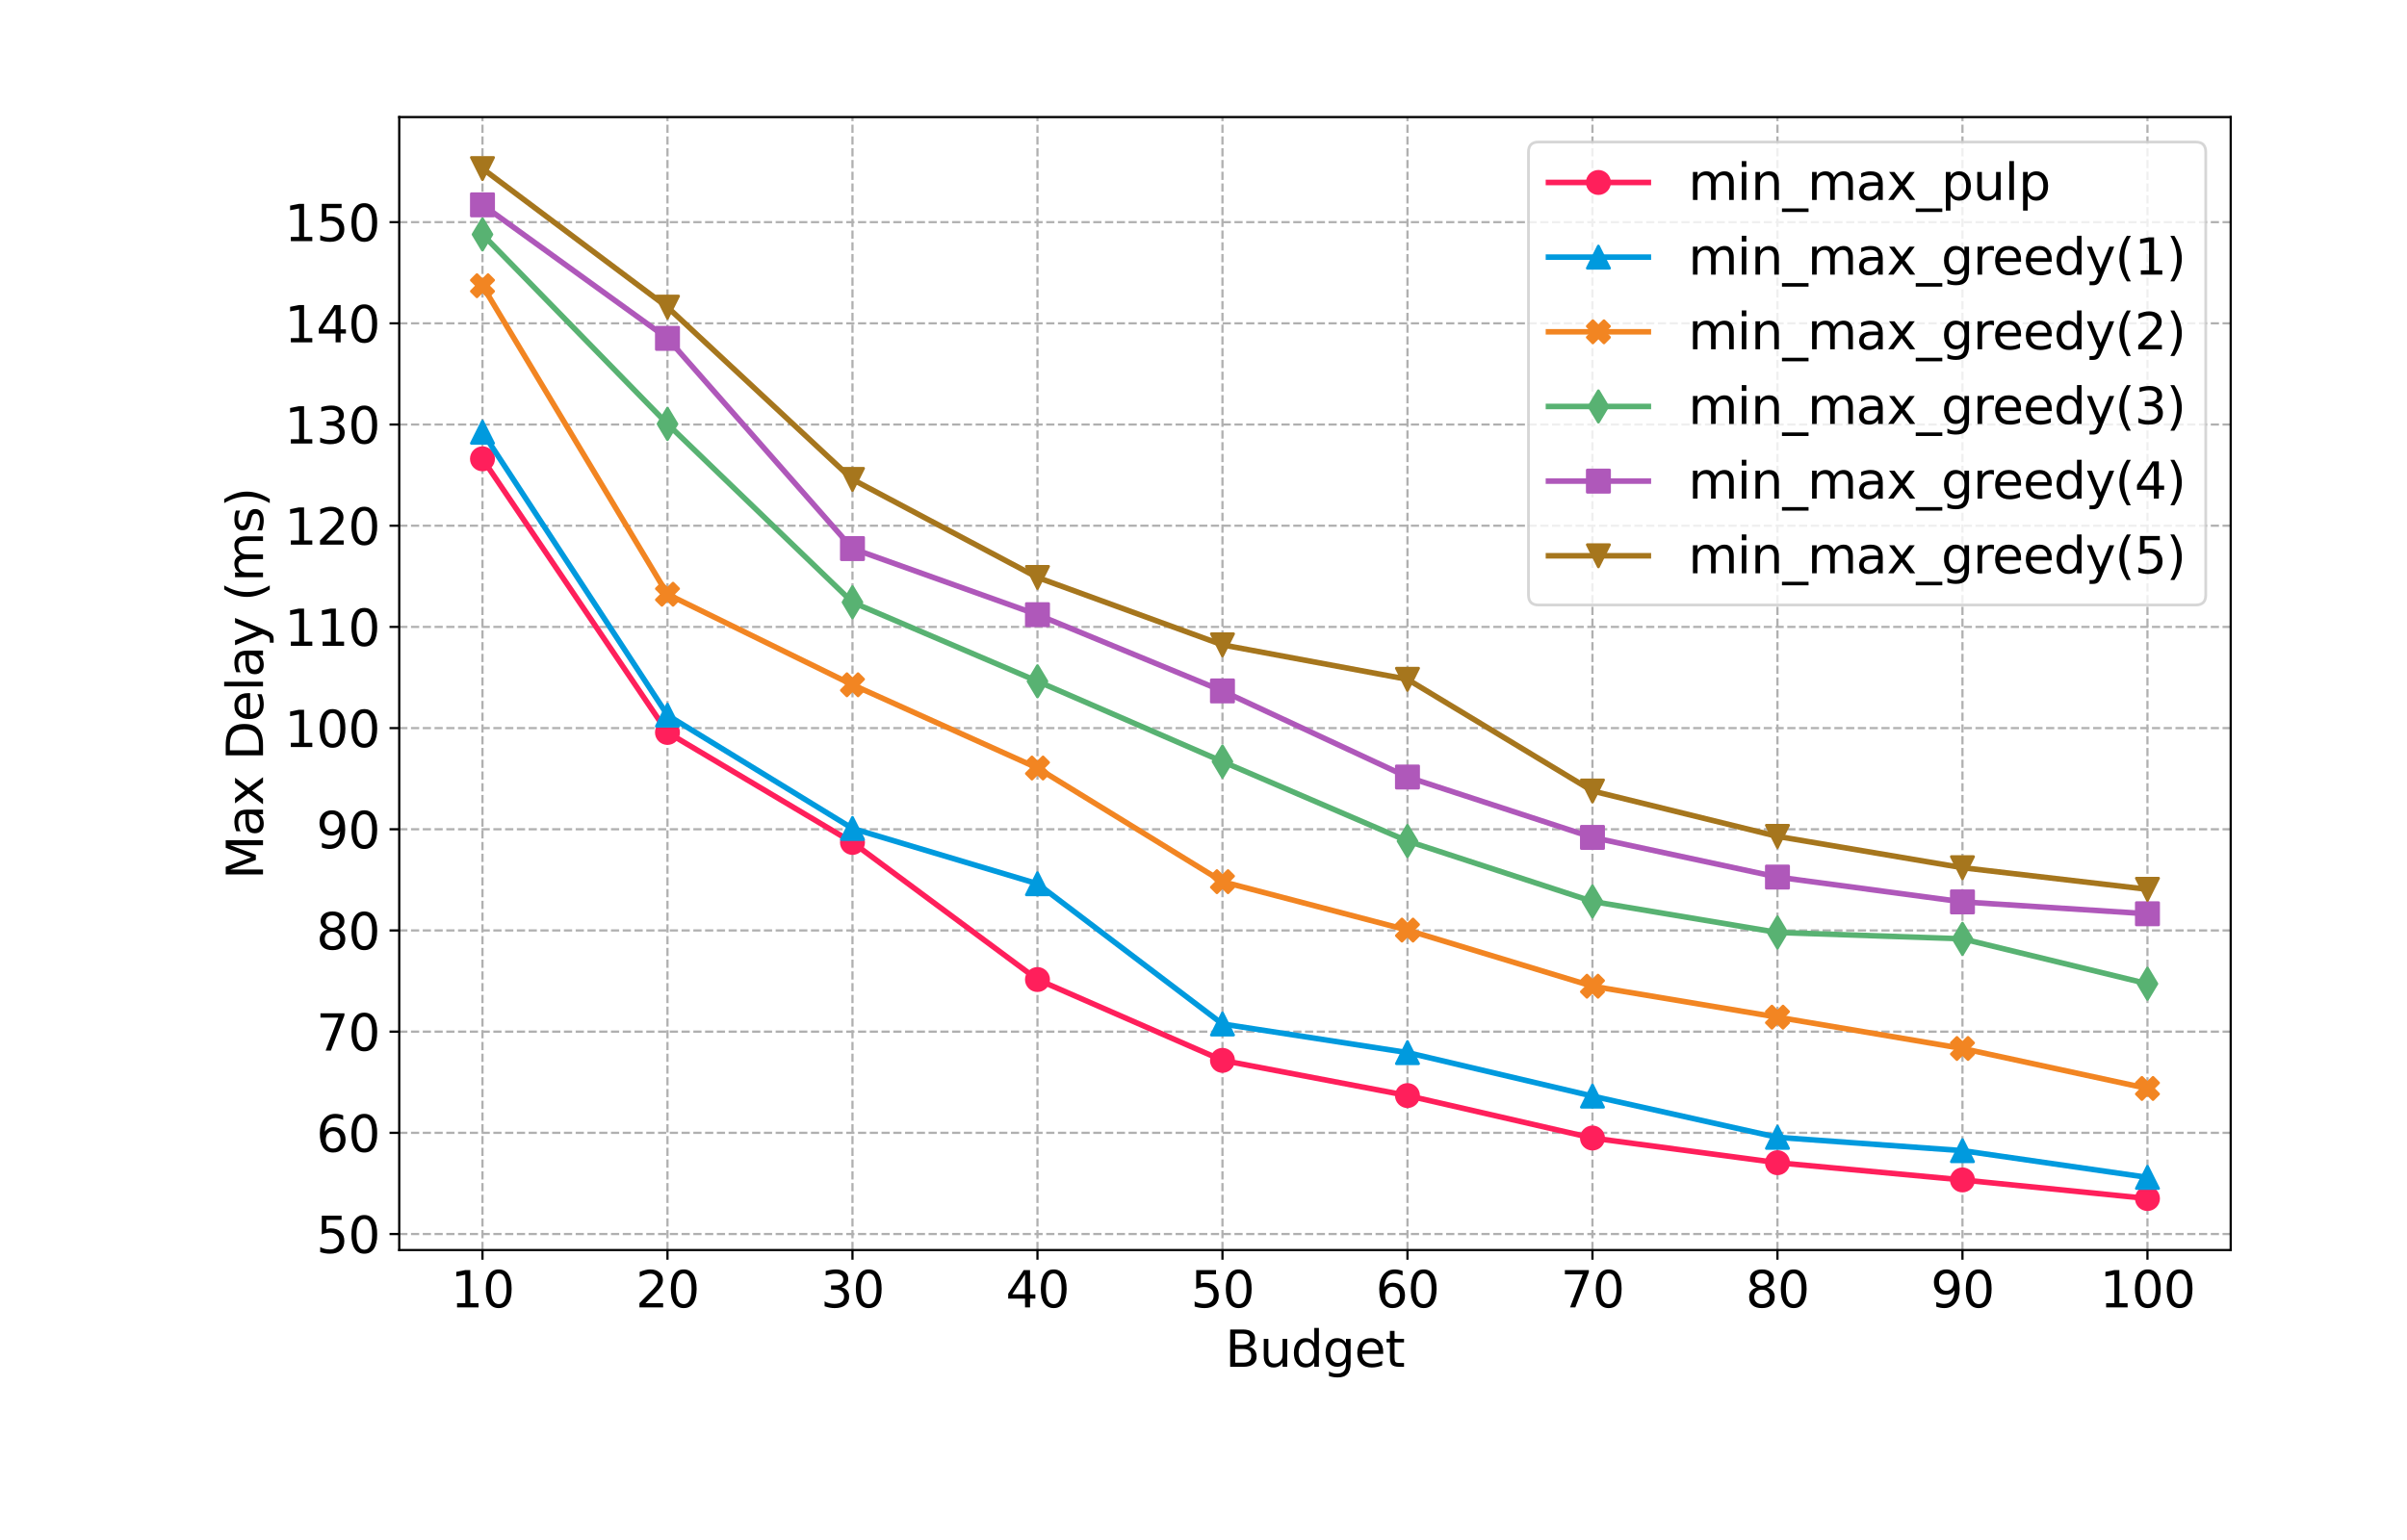 <?xml version="1.0" encoding="utf-8" standalone="no"?>
<!DOCTYPE svg PUBLIC "-//W3C//DTD SVG 1.1//EN"
  "http://www.w3.org/Graphics/SVG/1.1/DTD/svg11.dtd">
<svg height="555.12pt" version="1.1" viewBox="0 0 867.6 555.12" width="867.6pt" xmlns="http://www.w3.org/2000/svg" xmlns:xlink="http://www.w3.org/1999/xlink">
 <defs>
  <style type="text/css">*{stroke-linecap:butt;stroke-linejoin:round;}</style>
 </defs>
 <g id="figure_1">
  <g id="patch_1">
   <path d="M 0 555.12 
L 867.6 555.12 
L 867.6 0 
L 0 0 
z
" style="fill:#ffffff;"/>
  </g>
  <g id="axes_1">
   <g id="patch_2">
    <path d="M 143.903 450.714 
L 804.055 450.714 
L 804.055 42.212 
L 143.903 42.212 
z
" style="fill:#ffffff;"/>
   </g>
   <g id="matplotlib.axis_1">
    <g id="xtick_1">
     <g id="line2d_1">
      <path clip-path="url(#pe9982371fc)" d="M 173.91 450.714 
L 173.91 42.212 
" style="fill:none;stroke:#b0b0b0;stroke-dasharray:2.96,1.28;stroke-dashoffset:0;stroke-width:0.8;"/>
     </g>
     <g id="line2d_2">
      <defs>
       <path d="M 0 0 
L 0 3.5 
" id="mceb7a4d164" style="stroke:#000000;stroke-width:0.8;"/>
      </defs>
      <g>
       <use style="stroke:#000000;stroke-width:0.8;" x="173.91" xlink:href="#mceb7a4d164" y="450.714"/>
      </g>
     </g>
     <g id="text_1">
      <!-- 10 -->
      <g transform="translate(162.458 471.391)scale(0.18 -0.18)">
       <defs>
        <path d="M 794 531 
L 1825 531 
L 1825 4091 
L 703 3866 
L 703 4441 
L 1819 4666 
L 2450 4666 
L 2450 531 
L 3481 531 
L 3481 0 
L 794 0 
L 794 531 
z
" id="DejaVuSans-31" transform="scale(0.016)"/>
        <path d="M 2034 4250 
Q 1547 4250 1301 3770 
Q 1056 3291 1056 2328 
Q 1056 1369 1301 889 
Q 1547 409 2034 409 
Q 2525 409 2770 889 
Q 3016 1369 3016 2328 
Q 3016 3291 2770 3770 
Q 2525 4250 2034 4250 
z
M 2034 4750 
Q 2819 4750 3233 4129 
Q 3647 3509 3647 2328 
Q 3647 1150 3233 529 
Q 2819 -91 2034 -91 
Q 1250 -91 836 529 
Q 422 1150 422 2328 
Q 422 3509 836 4129 
Q 1250 4750 2034 4750 
z
" id="DejaVuSans-30" transform="scale(0.016)"/>
       </defs>
       <use xlink:href="#DejaVuSans-31"/>
       <use x="63.623" xlink:href="#DejaVuSans-30"/>
      </g>
     </g>
    </g>
    <g id="xtick_2">
     <g id="line2d_3">
      <path clip-path="url(#pe9982371fc)" d="M 240.592 450.714 
L 240.592 42.212 
" style="fill:none;stroke:#b0b0b0;stroke-dasharray:2.96,1.28;stroke-dashoffset:0;stroke-width:0.8;"/>
     </g>
     <g id="line2d_4">
      <g>
       <use style="stroke:#000000;stroke-width:0.8;" x="240.592" xlink:href="#mceb7a4d164" y="450.714"/>
      </g>
     </g>
     <g id="text_2">
      <!-- 20 -->
      <g transform="translate(229.14 471.391)scale(0.18 -0.18)">
       <defs>
        <path d="M 1228 531 
L 3431 531 
L 3431 0 
L 469 0 
L 469 531 
Q 828 903 1448 1529 
Q 2069 2156 2228 2338 
Q 2531 2678 2651 2914 
Q 2772 3150 2772 3378 
Q 2772 3750 2511 3984 
Q 2250 4219 1831 4219 
Q 1534 4219 1204 4116 
Q 875 4013 500 3803 
L 500 4441 
Q 881 4594 1212 4672 
Q 1544 4750 1819 4750 
Q 2544 4750 2975 4387 
Q 3406 4025 3406 3419 
Q 3406 3131 3298 2873 
Q 3191 2616 2906 2266 
Q 2828 2175 2409 1742 
Q 1991 1309 1228 531 
z
" id="DejaVuSans-32" transform="scale(0.016)"/>
       </defs>
       <use xlink:href="#DejaVuSans-32"/>
       <use x="63.623" xlink:href="#DejaVuSans-30"/>
      </g>
     </g>
    </g>
    <g id="xtick_3">
     <g id="line2d_5">
      <path clip-path="url(#pe9982371fc)" d="M 307.274 450.714 
L 307.274 42.212 
" style="fill:none;stroke:#b0b0b0;stroke-dasharray:2.96,1.28;stroke-dashoffset:0;stroke-width:0.8;"/>
     </g>
     <g id="line2d_6">
      <g>
       <use style="stroke:#000000;stroke-width:0.8;" x="307.274" xlink:href="#mceb7a4d164" y="450.714"/>
      </g>
     </g>
     <g id="text_3">
      <!-- 30 -->
      <g transform="translate(295.822 471.391)scale(0.18 -0.18)">
       <defs>
        <path d="M 2597 2516 
Q 3050 2419 3304 2112 
Q 3559 1806 3559 1356 
Q 3559 666 3084 287 
Q 2609 -91 1734 -91 
Q 1441 -91 1130 -33 
Q 819 25 488 141 
L 488 750 
Q 750 597 1062 519 
Q 1375 441 1716 441 
Q 2309 441 2620 675 
Q 2931 909 2931 1356 
Q 2931 1769 2642 2001 
Q 2353 2234 1838 2234 
L 1294 2234 
L 1294 2753 
L 1863 2753 
Q 2328 2753 2575 2939 
Q 2822 3125 2822 3475 
Q 2822 3834 2567 4026 
Q 2313 4219 1838 4219 
Q 1578 4219 1281 4162 
Q 984 4106 628 3988 
L 628 4550 
Q 988 4650 1302 4700 
Q 1616 4750 1894 4750 
Q 2613 4750 3031 4423 
Q 3450 4097 3450 3541 
Q 3450 3153 3228 2886 
Q 3006 2619 2597 2516 
z
" id="DejaVuSans-33" transform="scale(0.016)"/>
       </defs>
       <use xlink:href="#DejaVuSans-33"/>
       <use x="63.623" xlink:href="#DejaVuSans-30"/>
      </g>
     </g>
    </g>
    <g id="xtick_4">
     <g id="line2d_7">
      <path clip-path="url(#pe9982371fc)" d="M 373.956 450.714 
L 373.956 42.212 
" style="fill:none;stroke:#b0b0b0;stroke-dasharray:2.96,1.28;stroke-dashoffset:0;stroke-width:0.8;"/>
     </g>
     <g id="line2d_8">
      <g>
       <use style="stroke:#000000;stroke-width:0.8;" x="373.956" xlink:href="#mceb7a4d164" y="450.714"/>
      </g>
     </g>
     <g id="text_4">
      <!-- 40 -->
      <g transform="translate(362.504 471.391)scale(0.18 -0.18)">
       <defs>
        <path d="M 2419 4116 
L 825 1625 
L 2419 1625 
L 2419 4116 
z
M 2253 4666 
L 3047 4666 
L 3047 1625 
L 3713 1625 
L 3713 1100 
L 3047 1100 
L 3047 0 
L 2419 0 
L 2419 1100 
L 313 1100 
L 313 1709 
L 2253 4666 
z
" id="DejaVuSans-34" transform="scale(0.016)"/>
       </defs>
       <use xlink:href="#DejaVuSans-34"/>
       <use x="63.623" xlink:href="#DejaVuSans-30"/>
      </g>
     </g>
    </g>
    <g id="xtick_5">
     <g id="line2d_9">
      <path clip-path="url(#pe9982371fc)" d="M 440.638 450.714 
L 440.638 42.212 
" style="fill:none;stroke:#b0b0b0;stroke-dasharray:2.96,1.28;stroke-dashoffset:0;stroke-width:0.8;"/>
     </g>
     <g id="line2d_10">
      <g>
       <use style="stroke:#000000;stroke-width:0.8;" x="440.638" xlink:href="#mceb7a4d164" y="450.714"/>
      </g>
     </g>
     <g id="text_5">
      <!-- 50 -->
      <g transform="translate(429.186 471.391)scale(0.18 -0.18)">
       <defs>
        <path d="M 691 4666 
L 3169 4666 
L 3169 4134 
L 1269 4134 
L 1269 2991 
Q 1406 3038 1543 3061 
Q 1681 3084 1819 3084 
Q 2600 3084 3056 2656 
Q 3513 2228 3513 1497 
Q 3513 744 3044 326 
Q 2575 -91 1722 -91 
Q 1428 -91 1123 -41 
Q 819 9 494 109 
L 494 744 
Q 775 591 1075 516 
Q 1375 441 1709 441 
Q 2250 441 2565 725 
Q 2881 1009 2881 1497 
Q 2881 1984 2565 2268 
Q 2250 2553 1709 2553 
Q 1456 2553 1204 2497 
Q 953 2441 691 2322 
L 691 4666 
z
" id="DejaVuSans-35" transform="scale(0.016)"/>
       </defs>
       <use xlink:href="#DejaVuSans-35"/>
       <use x="63.623" xlink:href="#DejaVuSans-30"/>
      </g>
     </g>
    </g>
    <g id="xtick_6">
     <g id="line2d_11">
      <path clip-path="url(#pe9982371fc)" d="M 507.32 450.714 
L 507.32 42.212 
" style="fill:none;stroke:#b0b0b0;stroke-dasharray:2.96,1.28;stroke-dashoffset:0;stroke-width:0.8;"/>
     </g>
     <g id="line2d_12">
      <g>
       <use style="stroke:#000000;stroke-width:0.8;" x="507.32" xlink:href="#mceb7a4d164" y="450.714"/>
      </g>
     </g>
     <g id="text_6">
      <!-- 60 -->
      <g transform="translate(495.868 471.391)scale(0.18 -0.18)">
       <defs>
        <path d="M 2113 2584 
Q 1688 2584 1439 2293 
Q 1191 2003 1191 1497 
Q 1191 994 1439 701 
Q 1688 409 2113 409 
Q 2538 409 2786 701 
Q 3034 994 3034 1497 
Q 3034 2003 2786 2293 
Q 2538 2584 2113 2584 
z
M 3366 4563 
L 3366 3988 
Q 3128 4100 2886 4159 
Q 2644 4219 2406 4219 
Q 1781 4219 1451 3797 
Q 1122 3375 1075 2522 
Q 1259 2794 1537 2939 
Q 1816 3084 2150 3084 
Q 2853 3084 3261 2657 
Q 3669 2231 3669 1497 
Q 3669 778 3244 343 
Q 2819 -91 2113 -91 
Q 1303 -91 875 529 
Q 447 1150 447 2328 
Q 447 3434 972 4092 
Q 1497 4750 2381 4750 
Q 2619 4750 2861 4703 
Q 3103 4656 3366 4563 
z
" id="DejaVuSans-36" transform="scale(0.016)"/>
       </defs>
       <use xlink:href="#DejaVuSans-36"/>
       <use x="63.623" xlink:href="#DejaVuSans-30"/>
      </g>
     </g>
    </g>
    <g id="xtick_7">
     <g id="line2d_13">
      <path clip-path="url(#pe9982371fc)" d="M 574.002 450.714 
L 574.002 42.212 
" style="fill:none;stroke:#b0b0b0;stroke-dasharray:2.96,1.28;stroke-dashoffset:0;stroke-width:0.8;"/>
     </g>
     <g id="line2d_14">
      <g>
       <use style="stroke:#000000;stroke-width:0.8;" x="574.002" xlink:href="#mceb7a4d164" y="450.714"/>
      </g>
     </g>
     <g id="text_7">
      <!-- 70 -->
      <g transform="translate(562.55 471.391)scale(0.18 -0.18)">
       <defs>
        <path d="M 525 4666 
L 3525 4666 
L 3525 4397 
L 1831 0 
L 1172 0 
L 2766 4134 
L 525 4134 
L 525 4666 
z
" id="DejaVuSans-37" transform="scale(0.016)"/>
       </defs>
       <use xlink:href="#DejaVuSans-37"/>
       <use x="63.623" xlink:href="#DejaVuSans-30"/>
      </g>
     </g>
    </g>
    <g id="xtick_8">
     <g id="line2d_15">
      <path clip-path="url(#pe9982371fc)" d="M 640.684 450.714 
L 640.684 42.212 
" style="fill:none;stroke:#b0b0b0;stroke-dasharray:2.96,1.28;stroke-dashoffset:0;stroke-width:0.8;"/>
     </g>
     <g id="line2d_16">
      <g>
       <use style="stroke:#000000;stroke-width:0.8;" x="640.684" xlink:href="#mceb7a4d164" y="450.714"/>
      </g>
     </g>
     <g id="text_8">
      <!-- 80 -->
      <g transform="translate(629.232 471.391)scale(0.18 -0.18)">
       <defs>
        <path d="M 2034 2216 
Q 1584 2216 1326 1975 
Q 1069 1734 1069 1313 
Q 1069 891 1326 650 
Q 1584 409 2034 409 
Q 2484 409 2743 651 
Q 3003 894 3003 1313 
Q 3003 1734 2745 1975 
Q 2488 2216 2034 2216 
z
M 1403 2484 
Q 997 2584 770 2862 
Q 544 3141 544 3541 
Q 544 4100 942 4425 
Q 1341 4750 2034 4750 
Q 2731 4750 3128 4425 
Q 3525 4100 3525 3541 
Q 3525 3141 3298 2862 
Q 3072 2584 2669 2484 
Q 3125 2378 3379 2068 
Q 3634 1759 3634 1313 
Q 3634 634 3220 271 
Q 2806 -91 2034 -91 
Q 1263 -91 848 271 
Q 434 634 434 1313 
Q 434 1759 690 2068 
Q 947 2378 1403 2484 
z
M 1172 3481 
Q 1172 3119 1398 2916 
Q 1625 2713 2034 2713 
Q 2441 2713 2670 2916 
Q 2900 3119 2900 3481 
Q 2900 3844 2670 4047 
Q 2441 4250 2034 4250 
Q 1625 4250 1398 4047 
Q 1172 3844 1172 3481 
z
" id="DejaVuSans-38" transform="scale(0.016)"/>
       </defs>
       <use xlink:href="#DejaVuSans-38"/>
       <use x="63.623" xlink:href="#DejaVuSans-30"/>
      </g>
     </g>
    </g>
    <g id="xtick_9">
     <g id="line2d_17">
      <path clip-path="url(#pe9982371fc)" d="M 707.366 450.714 
L 707.366 42.212 
" style="fill:none;stroke:#b0b0b0;stroke-dasharray:2.96,1.28;stroke-dashoffset:0;stroke-width:0.8;"/>
     </g>
     <g id="line2d_18">
      <g>
       <use style="stroke:#000000;stroke-width:0.8;" x="707.366" xlink:href="#mceb7a4d164" y="450.714"/>
      </g>
     </g>
     <g id="text_9">
      <!-- 90 -->
      <g transform="translate(695.914 471.391)scale(0.18 -0.18)">
       <defs>
        <path d="M 703 97 
L 703 672 
Q 941 559 1184 500 
Q 1428 441 1663 441 
Q 2288 441 2617 861 
Q 2947 1281 2994 2138 
Q 2813 1869 2534 1725 
Q 2256 1581 1919 1581 
Q 1219 1581 811 2004 
Q 403 2428 403 3163 
Q 403 3881 828 4315 
Q 1253 4750 1959 4750 
Q 2769 4750 3195 4129 
Q 3622 3509 3622 2328 
Q 3622 1225 3098 567 
Q 2575 -91 1691 -91 
Q 1453 -91 1209 -44 
Q 966 3 703 97 
z
M 1959 2075 
Q 2384 2075 2632 2365 
Q 2881 2656 2881 3163 
Q 2881 3666 2632 3958 
Q 2384 4250 1959 4250 
Q 1534 4250 1286 3958 
Q 1038 3666 1038 3163 
Q 1038 2656 1286 2365 
Q 1534 2075 1959 2075 
z
" id="DejaVuSans-39" transform="scale(0.016)"/>
       </defs>
       <use xlink:href="#DejaVuSans-39"/>
       <use x="63.623" xlink:href="#DejaVuSans-30"/>
      </g>
     </g>
    </g>
    <g id="xtick_10">
     <g id="line2d_19">
      <path clip-path="url(#pe9982371fc)" d="M 774.048 450.714 
L 774.048 42.212 
" style="fill:none;stroke:#b0b0b0;stroke-dasharray:2.96,1.28;stroke-dashoffset:0;stroke-width:0.8;"/>
     </g>
     <g id="line2d_20">
      <g>
       <use style="stroke:#000000;stroke-width:0.8;" x="774.048" xlink:href="#mceb7a4d164" y="450.714"/>
      </g>
     </g>
     <g id="text_10">
      <!-- 100 -->
      <g transform="translate(756.869 471.391)scale(0.18 -0.18)">
       <use xlink:href="#DejaVuSans-31"/>
       <use x="63.623" xlink:href="#DejaVuSans-30"/>
       <use x="127.246" xlink:href="#DejaVuSans-30"/>
      </g>
     </g>
    </g>
    <g id="text_11">
     <!-- Budget -->
     <g transform="translate(441.607 492.812)scale(0.18 -0.18)">
      <defs>
       <path d="M 1259 2228 
L 1259 519 
L 2272 519 
Q 2781 519 3026 730 
Q 3272 941 3272 1375 
Q 3272 1813 3026 2020 
Q 2781 2228 2272 2228 
L 1259 2228 
z
M 1259 4147 
L 1259 2741 
L 2194 2741 
Q 2656 2741 2882 2914 
Q 3109 3088 3109 3444 
Q 3109 3797 2882 3972 
Q 2656 4147 2194 4147 
L 1259 4147 
z
M 628 4666 
L 2241 4666 
Q 2963 4666 3353 4366 
Q 3744 4066 3744 3513 
Q 3744 3084 3544 2831 
Q 3344 2578 2956 2516 
Q 3422 2416 3680 2098 
Q 3938 1781 3938 1306 
Q 3938 681 3513 340 
Q 3088 0 2303 0 
L 628 0 
L 628 4666 
z
" id="DejaVuSans-42" transform="scale(0.016)"/>
       <path d="M 544 1381 
L 544 3500 
L 1119 3500 
L 1119 1403 
Q 1119 906 1312 657 
Q 1506 409 1894 409 
Q 2359 409 2629 706 
Q 2900 1003 2900 1516 
L 2900 3500 
L 3475 3500 
L 3475 0 
L 2900 0 
L 2900 538 
Q 2691 219 2414 64 
Q 2138 -91 1772 -91 
Q 1169 -91 856 284 
Q 544 659 544 1381 
z
M 1991 3584 
L 1991 3584 
z
" id="DejaVuSans-75" transform="scale(0.016)"/>
       <path d="M 2906 2969 
L 2906 4863 
L 3481 4863 
L 3481 0 
L 2906 0 
L 2906 525 
Q 2725 213 2448 61 
Q 2172 -91 1784 -91 
Q 1150 -91 751 415 
Q 353 922 353 1747 
Q 353 2572 751 3078 
Q 1150 3584 1784 3584 
Q 2172 3584 2448 3432 
Q 2725 3281 2906 2969 
z
M 947 1747 
Q 947 1113 1208 752 
Q 1469 391 1925 391 
Q 2381 391 2643 752 
Q 2906 1113 2906 1747 
Q 2906 2381 2643 2742 
Q 2381 3103 1925 3103 
Q 1469 3103 1208 2742 
Q 947 2381 947 1747 
z
" id="DejaVuSans-64" transform="scale(0.016)"/>
       <path d="M 2906 1791 
Q 2906 2416 2648 2759 
Q 2391 3103 1925 3103 
Q 1463 3103 1205 2759 
Q 947 2416 947 1791 
Q 947 1169 1205 825 
Q 1463 481 1925 481 
Q 2391 481 2648 825 
Q 2906 1169 2906 1791 
z
M 3481 434 
Q 3481 -459 3084 -895 
Q 2688 -1331 1869 -1331 
Q 1566 -1331 1297 -1286 
Q 1028 -1241 775 -1147 
L 775 -588 
Q 1028 -725 1275 -790 
Q 1522 -856 1778 -856 
Q 2344 -856 2625 -561 
Q 2906 -266 2906 331 
L 2906 616 
Q 2728 306 2450 153 
Q 2172 0 1784 0 
Q 1141 0 747 490 
Q 353 981 353 1791 
Q 353 2603 747 3093 
Q 1141 3584 1784 3584 
Q 2172 3584 2450 3431 
Q 2728 3278 2906 2969 
L 2906 3500 
L 3481 3500 
L 3481 434 
z
" id="DejaVuSans-67" transform="scale(0.016)"/>
       <path d="M 3597 1894 
L 3597 1613 
L 953 1613 
Q 991 1019 1311 708 
Q 1631 397 2203 397 
Q 2534 397 2845 478 
Q 3156 559 3463 722 
L 3463 178 
Q 3153 47 2828 -22 
Q 2503 -91 2169 -91 
Q 1331 -91 842 396 
Q 353 884 353 1716 
Q 353 2575 817 3079 
Q 1281 3584 2069 3584 
Q 2775 3584 3186 3129 
Q 3597 2675 3597 1894 
z
M 3022 2063 
Q 3016 2534 2758 2815 
Q 2500 3097 2075 3097 
Q 1594 3097 1305 2825 
Q 1016 2553 972 2059 
L 3022 2063 
z
" id="DejaVuSans-65" transform="scale(0.016)"/>
       <path d="M 1172 4494 
L 1172 3500 
L 2356 3500 
L 2356 3053 
L 1172 3053 
L 1172 1153 
Q 1172 725 1289 603 
Q 1406 481 1766 481 
L 2356 481 
L 2356 0 
L 1766 0 
Q 1100 0 847 248 
Q 594 497 594 1153 
L 594 3053 
L 172 3053 
L 172 3500 
L 594 3500 
L 594 4494 
L 1172 4494 
z
" id="DejaVuSans-74" transform="scale(0.016)"/>
      </defs>
      <use xlink:href="#DejaVuSans-42"/>
      <use x="68.604" xlink:href="#DejaVuSans-75"/>
      <use x="131.982" xlink:href="#DejaVuSans-64"/>
      <use x="195.459" xlink:href="#DejaVuSans-67"/>
      <use x="258.936" xlink:href="#DejaVuSans-65"/>
      <use x="320.459" xlink:href="#DejaVuSans-74"/>
     </g>
    </g>
   </g>
   <g id="matplotlib.axis_2">
    <g id="ytick_1">
     <g id="line2d_21">
      <path clip-path="url(#pe9982371fc)" d="M 143.903 444.939 
L 804.055 444.939 
" style="fill:none;stroke:#b0b0b0;stroke-dasharray:2.96,1.28;stroke-dashoffset:0;stroke-width:0.8;"/>
     </g>
     <g id="line2d_22">
      <defs>
       <path d="M 0 0 
L -3.5 0 
" id="mac8fddac7f" style="stroke:#000000;stroke-width:0.8;"/>
      </defs>
      <g>
       <use style="stroke:#000000;stroke-width:0.8;" x="143.903" xlink:href="#mac8fddac7f" y="444.939"/>
      </g>
     </g>
     <g id="text_12">
      <!-- 50 -->
      <g transform="translate(113.998 451.777)scale(0.18 -0.18)">
       <use xlink:href="#DejaVuSans-35"/>
       <use x="63.623" xlink:href="#DejaVuSans-30"/>
      </g>
     </g>
    </g>
    <g id="ytick_2">
     <g id="line2d_23">
      <path clip-path="url(#pe9982371fc)" d="M 143.903 408.455 
L 804.055 408.455 
" style="fill:none;stroke:#b0b0b0;stroke-dasharray:2.96,1.28;stroke-dashoffset:0;stroke-width:0.8;"/>
     </g>
     <g id="line2d_24">
      <g>
       <use style="stroke:#000000;stroke-width:0.8;" x="143.903" xlink:href="#mac8fddac7f" y="408.455"/>
      </g>
     </g>
     <g id="text_13">
      <!-- 60 -->
      <g transform="translate(113.998 415.293)scale(0.18 -0.18)">
       <use xlink:href="#DejaVuSans-36"/>
       <use x="63.623" xlink:href="#DejaVuSans-30"/>
      </g>
     </g>
    </g>
    <g id="ytick_3">
     <g id="line2d_25">
      <path clip-path="url(#pe9982371fc)" d="M 143.903 371.971 
L 804.055 371.971 
" style="fill:none;stroke:#b0b0b0;stroke-dasharray:2.96,1.28;stroke-dashoffset:0;stroke-width:0.8;"/>
     </g>
     <g id="line2d_26">
      <g>
       <use style="stroke:#000000;stroke-width:0.8;" x="143.903" xlink:href="#mac8fddac7f" y="371.971"/>
      </g>
     </g>
     <g id="text_14">
      <!-- 70 -->
      <g transform="translate(113.998 378.809)scale(0.18 -0.18)">
       <use xlink:href="#DejaVuSans-37"/>
       <use x="63.623" xlink:href="#DejaVuSans-30"/>
      </g>
     </g>
    </g>
    <g id="ytick_4">
     <g id="line2d_27">
      <path clip-path="url(#pe9982371fc)" d="M 143.903 335.487 
L 804.055 335.487 
" style="fill:none;stroke:#b0b0b0;stroke-dasharray:2.96,1.28;stroke-dashoffset:0;stroke-width:0.8;"/>
     </g>
     <g id="line2d_28">
      <g>
       <use style="stroke:#000000;stroke-width:0.8;" x="143.903" xlink:href="#mac8fddac7f" y="335.487"/>
      </g>
     </g>
     <g id="text_15">
      <!-- 80 -->
      <g transform="translate(113.998 342.326)scale(0.18 -0.18)">
       <use xlink:href="#DejaVuSans-38"/>
       <use x="63.623" xlink:href="#DejaVuSans-30"/>
      </g>
     </g>
    </g>
    <g id="ytick_5">
     <g id="line2d_29">
      <path clip-path="url(#pe9982371fc)" d="M 143.903 299.003 
L 804.055 299.003 
" style="fill:none;stroke:#b0b0b0;stroke-dasharray:2.96,1.28;stroke-dashoffset:0;stroke-width:0.8;"/>
     </g>
     <g id="line2d_30">
      <g>
       <use style="stroke:#000000;stroke-width:0.8;" x="143.903" xlink:href="#mac8fddac7f" y="299.003"/>
      </g>
     </g>
     <g id="text_16">
      <!-- 90 -->
      <g transform="translate(113.998 305.842)scale(0.18 -0.18)">
       <use xlink:href="#DejaVuSans-39"/>
       <use x="63.623" xlink:href="#DejaVuSans-30"/>
      </g>
     </g>
    </g>
    <g id="ytick_6">
     <g id="line2d_31">
      <path clip-path="url(#pe9982371fc)" d="M 143.903 262.519 
L 804.055 262.519 
" style="fill:none;stroke:#b0b0b0;stroke-dasharray:2.96,1.28;stroke-dashoffset:0;stroke-width:0.8;"/>
     </g>
     <g id="line2d_32">
      <g>
       <use style="stroke:#000000;stroke-width:0.8;" x="143.903" xlink:href="#mac8fddac7f" y="262.519"/>
      </g>
     </g>
     <g id="text_17">
      <!-- 100 -->
      <g transform="translate(102.546 269.358)scale(0.18 -0.18)">
       <use xlink:href="#DejaVuSans-31"/>
       <use x="63.623" xlink:href="#DejaVuSans-30"/>
       <use x="127.246" xlink:href="#DejaVuSans-30"/>
      </g>
     </g>
    </g>
    <g id="ytick_7">
     <g id="line2d_33">
      <path clip-path="url(#pe9982371fc)" d="M 143.903 226.036 
L 804.055 226.036 
" style="fill:none;stroke:#b0b0b0;stroke-dasharray:2.96,1.28;stroke-dashoffset:0;stroke-width:0.8;"/>
     </g>
     <g id="line2d_34">
      <g>
       <use style="stroke:#000000;stroke-width:0.8;" x="143.903" xlink:href="#mac8fddac7f" y="226.036"/>
      </g>
     </g>
     <g id="text_18">
      <!-- 110 -->
      <g transform="translate(102.546 232.874)scale(0.18 -0.18)">
       <use xlink:href="#DejaVuSans-31"/>
       <use x="63.623" xlink:href="#DejaVuSans-31"/>
       <use x="127.246" xlink:href="#DejaVuSans-30"/>
      </g>
     </g>
    </g>
    <g id="ytick_8">
     <g id="line2d_35">
      <path clip-path="url(#pe9982371fc)" d="M 143.903 189.552 
L 804.055 189.552 
" style="fill:none;stroke:#b0b0b0;stroke-dasharray:2.96,1.28;stroke-dashoffset:0;stroke-width:0.8;"/>
     </g>
     <g id="line2d_36">
      <g>
       <use style="stroke:#000000;stroke-width:0.8;" x="143.903" xlink:href="#mac8fddac7f" y="189.552"/>
      </g>
     </g>
     <g id="text_19">
      <!-- 120 -->
      <g transform="translate(102.546 196.39)scale(0.18 -0.18)">
       <use xlink:href="#DejaVuSans-31"/>
       <use x="63.623" xlink:href="#DejaVuSans-32"/>
       <use x="127.246" xlink:href="#DejaVuSans-30"/>
      </g>
     </g>
    </g>
    <g id="ytick_9">
     <g id="line2d_37">
      <path clip-path="url(#pe9982371fc)" d="M 143.903 153.068 
L 804.055 153.068 
" style="fill:none;stroke:#b0b0b0;stroke-dasharray:2.96,1.28;stroke-dashoffset:0;stroke-width:0.8;"/>
     </g>
     <g id="line2d_38">
      <g>
       <use style="stroke:#000000;stroke-width:0.8;" x="143.903" xlink:href="#mac8fddac7f" y="153.068"/>
      </g>
     </g>
     <g id="text_20">
      <!-- 130 -->
      <g transform="translate(102.546 159.906)scale(0.18 -0.18)">
       <use xlink:href="#DejaVuSans-31"/>
       <use x="63.623" xlink:href="#DejaVuSans-33"/>
       <use x="127.246" xlink:href="#DejaVuSans-30"/>
      </g>
     </g>
    </g>
    <g id="ytick_10">
     <g id="line2d_39">
      <path clip-path="url(#pe9982371fc)" d="M 143.903 116.584 
L 804.055 116.584 
" style="fill:none;stroke:#b0b0b0;stroke-dasharray:2.96,1.28;stroke-dashoffset:0;stroke-width:0.8;"/>
     </g>
     <g id="line2d_40">
      <g>
       <use style="stroke:#000000;stroke-width:0.8;" x="143.903" xlink:href="#mac8fddac7f" y="116.584"/>
      </g>
     </g>
     <g id="text_21">
      <!-- 140 -->
      <g transform="translate(102.546 123.423)scale(0.18 -0.18)">
       <use xlink:href="#DejaVuSans-31"/>
       <use x="63.623" xlink:href="#DejaVuSans-34"/>
       <use x="127.246" xlink:href="#DejaVuSans-30"/>
      </g>
     </g>
    </g>
    <g id="ytick_11">
     <g id="line2d_41">
      <path clip-path="url(#pe9982371fc)" d="M 143.903 80.1 
L 804.055 80.1 
" style="fill:none;stroke:#b0b0b0;stroke-dasharray:2.96,1.28;stroke-dashoffset:0;stroke-width:0.8;"/>
     </g>
     <g id="line2d_42">
      <g>
       <use style="stroke:#000000;stroke-width:0.8;" x="143.903" xlink:href="#mac8fddac7f" y="80.1"/>
      </g>
     </g>
     <g id="text_22">
      <!-- 150 -->
      <g transform="translate(102.546 86.939)scale(0.18 -0.18)">
       <use xlink:href="#DejaVuSans-31"/>
       <use x="63.623" xlink:href="#DejaVuSans-35"/>
       <use x="127.246" xlink:href="#DejaVuSans-30"/>
      </g>
     </g>
    </g>
    <g id="text_23">
     <!-- Max Delay (ms) -->
     <g transform="translate(94.802 317.079)rotate(-90)scale(0.18 -0.18)">
      <defs>
       <path d="M 628 4666 
L 1569 4666 
L 2759 1491 
L 3956 4666 
L 4897 4666 
L 4897 0 
L 4281 0 
L 4281 4097 
L 3078 897 
L 2444 897 
L 1241 4097 
L 1241 0 
L 628 0 
L 628 4666 
z
" id="DejaVuSans-4d" transform="scale(0.016)"/>
       <path d="M 2194 1759 
Q 1497 1759 1228 1600 
Q 959 1441 959 1056 
Q 959 750 1161 570 
Q 1363 391 1709 391 
Q 2188 391 2477 730 
Q 2766 1069 2766 1631 
L 2766 1759 
L 2194 1759 
z
M 3341 1997 
L 3341 0 
L 2766 0 
L 2766 531 
Q 2569 213 2275 61 
Q 1981 -91 1556 -91 
Q 1019 -91 701 211 
Q 384 513 384 1019 
Q 384 1609 779 1909 
Q 1175 2209 1959 2209 
L 2766 2209 
L 2766 2266 
Q 2766 2663 2505 2880 
Q 2244 3097 1772 3097 
Q 1472 3097 1187 3025 
Q 903 2953 641 2809 
L 641 3341 
Q 956 3463 1253 3523 
Q 1550 3584 1831 3584 
Q 2591 3584 2966 3190 
Q 3341 2797 3341 1997 
z
" id="DejaVuSans-61" transform="scale(0.016)"/>
       <path d="M 3513 3500 
L 2247 1797 
L 3578 0 
L 2900 0 
L 1881 1375 
L 863 0 
L 184 0 
L 1544 1831 
L 300 3500 
L 978 3500 
L 1906 2253 
L 2834 3500 
L 3513 3500 
z
" id="DejaVuSans-78" transform="scale(0.016)"/>
       <path id="DejaVuSans-20" transform="scale(0.016)"/>
       <path d="M 1259 4147 
L 1259 519 
L 2022 519 
Q 2988 519 3436 956 
Q 3884 1394 3884 2338 
Q 3884 3275 3436 3711 
Q 2988 4147 2022 4147 
L 1259 4147 
z
M 628 4666 
L 1925 4666 
Q 3281 4666 3915 4102 
Q 4550 3538 4550 2338 
Q 4550 1131 3912 565 
Q 3275 0 1925 0 
L 628 0 
L 628 4666 
z
" id="DejaVuSans-44" transform="scale(0.016)"/>
       <path d="M 603 4863 
L 1178 4863 
L 1178 0 
L 603 0 
L 603 4863 
z
" id="DejaVuSans-6c" transform="scale(0.016)"/>
       <path d="M 2059 -325 
Q 1816 -950 1584 -1140 
Q 1353 -1331 966 -1331 
L 506 -1331 
L 506 -850 
L 844 -850 
Q 1081 -850 1212 -737 
Q 1344 -625 1503 -206 
L 1606 56 
L 191 3500 
L 800 3500 
L 1894 763 
L 2988 3500 
L 3597 3500 
L 2059 -325 
z
" id="DejaVuSans-79" transform="scale(0.016)"/>
       <path d="M 1984 4856 
Q 1566 4138 1362 3434 
Q 1159 2731 1159 2009 
Q 1159 1288 1364 580 
Q 1569 -128 1984 -844 
L 1484 -844 
Q 1016 -109 783 600 
Q 550 1309 550 2009 
Q 550 2706 781 3412 
Q 1013 4119 1484 4856 
L 1984 4856 
z
" id="DejaVuSans-28" transform="scale(0.016)"/>
       <path d="M 3328 2828 
Q 3544 3216 3844 3400 
Q 4144 3584 4550 3584 
Q 5097 3584 5394 3201 
Q 5691 2819 5691 2113 
L 5691 0 
L 5113 0 
L 5113 2094 
Q 5113 2597 4934 2840 
Q 4756 3084 4391 3084 
Q 3944 3084 3684 2787 
Q 3425 2491 3425 1978 
L 3425 0 
L 2847 0 
L 2847 2094 
Q 2847 2600 2669 2842 
Q 2491 3084 2119 3084 
Q 1678 3084 1418 2786 
Q 1159 2488 1159 1978 
L 1159 0 
L 581 0 
L 581 3500 
L 1159 3500 
L 1159 2956 
Q 1356 3278 1631 3431 
Q 1906 3584 2284 3584 
Q 2666 3584 2933 3390 
Q 3200 3197 3328 2828 
z
" id="DejaVuSans-6d" transform="scale(0.016)"/>
       <path d="M 2834 3397 
L 2834 2853 
Q 2591 2978 2328 3040 
Q 2066 3103 1784 3103 
Q 1356 3103 1142 2972 
Q 928 2841 928 2578 
Q 928 2378 1081 2264 
Q 1234 2150 1697 2047 
L 1894 2003 
Q 2506 1872 2764 1633 
Q 3022 1394 3022 966 
Q 3022 478 2636 193 
Q 2250 -91 1575 -91 
Q 1294 -91 989 -36 
Q 684 19 347 128 
L 347 722 
Q 666 556 975 473 
Q 1284 391 1588 391 
Q 1994 391 2212 530 
Q 2431 669 2431 922 
Q 2431 1156 2273 1281 
Q 2116 1406 1581 1522 
L 1381 1569 
Q 847 1681 609 1914 
Q 372 2147 372 2553 
Q 372 3047 722 3315 
Q 1072 3584 1716 3584 
Q 2034 3584 2315 3537 
Q 2597 3491 2834 3397 
z
" id="DejaVuSans-73" transform="scale(0.016)"/>
       <path d="M 513 4856 
L 1013 4856 
Q 1481 4119 1714 3412 
Q 1947 2706 1947 2009 
Q 1947 1309 1714 600 
Q 1481 -109 1013 -844 
L 513 -844 
Q 928 -128 1133 580 
Q 1338 1288 1338 2009 
Q 1338 2731 1133 3434 
Q 928 4138 513 4856 
z
" id="DejaVuSans-29" transform="scale(0.016)"/>
      </defs>
      <use xlink:href="#DejaVuSans-4d"/>
      <use x="86.279" xlink:href="#DejaVuSans-61"/>
      <use x="147.559" xlink:href="#DejaVuSans-78"/>
      <use x="206.738" xlink:href="#DejaVuSans-20"/>
      <use x="238.525" xlink:href="#DejaVuSans-44"/>
      <use x="315.527" xlink:href="#DejaVuSans-65"/>
      <use x="377.051" xlink:href="#DejaVuSans-6c"/>
      <use x="404.834" xlink:href="#DejaVuSans-61"/>
      <use x="466.113" xlink:href="#DejaVuSans-79"/>
      <use x="525.293" xlink:href="#DejaVuSans-20"/>
      <use x="557.08" xlink:href="#DejaVuSans-28"/>
      <use x="596.094" xlink:href="#DejaVuSans-6d"/>
      <use x="693.506" xlink:href="#DejaVuSans-73"/>
      <use x="745.605" xlink:href="#DejaVuSans-29"/>
     </g>
    </g>
   </g>
   <g id="line2d_43">
    <path clip-path="url(#pe9982371fc)" d="M 173.91 165.436 
L 240.592 264.09 
L 307.274 303.744 
L 373.956 353.182 
L 440.638 382.328 
L 507.32 395.024 
L 574.002 410.327 
L 640.684 419.226 
L 707.366 425.436 
L 774.048 432.146 
" style="fill:none;stroke:#ff1f5b;stroke-linecap:square;stroke-width:2;"/>
    <defs>
     <path d="M 0 4 
C 1.061 4 2.078 3.579 2.828 2.828 
C 3.579 2.078 4 1.061 4 0 
C 4 -1.061 3.579 -2.078 2.828 -2.828 
C 2.078 -3.579 1.061 -4 0 -4 
C -1.061 -4 -2.078 -3.579 -2.828 -2.828 
C -3.579 -2.078 -4 -1.061 -4 0 
C -4 1.061 -3.579 2.078 -2.828 2.828 
C -2.078 3.579 -1.061 4 0 4 
z
" id="mf4521e8b63" style="stroke:#ff1f5b;"/>
    </defs>
    <g clip-path="url(#pe9982371fc)">
     <use style="fill:#ff1f5b;stroke:#ff1f5b;" x="173.91" xlink:href="#mf4521e8b63" y="165.436"/>
     <use style="fill:#ff1f5b;stroke:#ff1f5b;" x="240.592" xlink:href="#mf4521e8b63" y="264.09"/>
     <use style="fill:#ff1f5b;stroke:#ff1f5b;" x="307.274" xlink:href="#mf4521e8b63" y="303.744"/>
     <use style="fill:#ff1f5b;stroke:#ff1f5b;" x="373.956" xlink:href="#mf4521e8b63" y="353.182"/>
     <use style="fill:#ff1f5b;stroke:#ff1f5b;" x="440.638" xlink:href="#mf4521e8b63" y="382.328"/>
     <use style="fill:#ff1f5b;stroke:#ff1f5b;" x="507.32" xlink:href="#mf4521e8b63" y="395.024"/>
     <use style="fill:#ff1f5b;stroke:#ff1f5b;" x="574.002" xlink:href="#mf4521e8b63" y="410.327"/>
     <use style="fill:#ff1f5b;stroke:#ff1f5b;" x="640.684" xlink:href="#mf4521e8b63" y="419.226"/>
     <use style="fill:#ff1f5b;stroke:#ff1f5b;" x="707.366" xlink:href="#mf4521e8b63" y="425.436"/>
     <use style="fill:#ff1f5b;stroke:#ff1f5b;" x="774.048" xlink:href="#mf4521e8b63" y="432.146"/>
    </g>
   </g>
   <g id="line2d_44">
    <path clip-path="url(#pe9982371fc)" d="M 173.91 155.831 
L 240.592 257.868 
L 307.274 298.712 
L 373.956 318.645 
L 440.638 369.209 
L 507.32 379.525 
L 574.002 395.212 
L 640.684 410.079 
L 707.366 414.884 
L 774.048 424.52 
" style="fill:none;stroke:#009ade;stroke-linecap:square;stroke-width:2;"/>
    <defs>
     <path d="M 0 -4 
L -4 4 
L 4 4 
z
" id="me2d677070f" style="stroke:#009ade;stroke-linejoin:miter;"/>
    </defs>
    <g clip-path="url(#pe9982371fc)">
     <use style="fill:#009ade;stroke:#009ade;stroke-linejoin:miter;" x="173.91" xlink:href="#me2d677070f" y="155.831"/>
     <use style="fill:#009ade;stroke:#009ade;stroke-linejoin:miter;" x="240.592" xlink:href="#me2d677070f" y="257.868"/>
     <use style="fill:#009ade;stroke:#009ade;stroke-linejoin:miter;" x="307.274" xlink:href="#me2d677070f" y="298.712"/>
     <use style="fill:#009ade;stroke:#009ade;stroke-linejoin:miter;" x="373.956" xlink:href="#me2d677070f" y="318.645"/>
     <use style="fill:#009ade;stroke:#009ade;stroke-linejoin:miter;" x="440.638" xlink:href="#me2d677070f" y="369.209"/>
     <use style="fill:#009ade;stroke:#009ade;stroke-linejoin:miter;" x="507.32" xlink:href="#me2d677070f" y="379.525"/>
     <use style="fill:#009ade;stroke:#009ade;stroke-linejoin:miter;" x="574.002" xlink:href="#me2d677070f" y="395.212"/>
     <use style="fill:#009ade;stroke:#009ade;stroke-linejoin:miter;" x="640.684" xlink:href="#me2d677070f" y="410.079"/>
     <use style="fill:#009ade;stroke:#009ade;stroke-linejoin:miter;" x="707.366" xlink:href="#me2d677070f" y="414.884"/>
     <use style="fill:#009ade;stroke:#009ade;stroke-linejoin:miter;" x="774.048" xlink:href="#me2d677070f" y="424.52"/>
    </g>
   </g>
   <g id="line2d_45">
    <path clip-path="url(#pe9982371fc)" d="M 173.91 103.021 
L 240.592 214.263 
L 307.274 246.903 
L 373.956 276.918 
L 440.638 317.897 
L 507.32 335.352 
L 574.002 355.591 
L 640.684 366.755 
L 707.366 378.043 
L 774.048 392.454 
" style="fill:none;stroke:#f28522;stroke-linecap:square;stroke-width:2;"/>
    <defs>
     <path d="M -2 4 
L 0 2 
L 2 4 
L 4 2 
L 2 0 
L 4 -2 
L 2 -4 
L 0 -2 
L -2 -4 
L -4 -2 
L -2 0 
L -4 2 
z
" id="md3b19fcdb3" style="stroke:#f28522;stroke-linejoin:miter;"/>
    </defs>
    <g clip-path="url(#pe9982371fc)">
     <use style="fill:#f28522;stroke:#f28522;stroke-linejoin:miter;" x="173.91" xlink:href="#md3b19fcdb3" y="103.021"/>
     <use style="fill:#f28522;stroke:#f28522;stroke-linejoin:miter;" x="240.592" xlink:href="#md3b19fcdb3" y="214.263"/>
     <use style="fill:#f28522;stroke:#f28522;stroke-linejoin:miter;" x="307.274" xlink:href="#md3b19fcdb3" y="246.903"/>
     <use style="fill:#f28522;stroke:#f28522;stroke-linejoin:miter;" x="373.956" xlink:href="#md3b19fcdb3" y="276.918"/>
     <use style="fill:#f28522;stroke:#f28522;stroke-linejoin:miter;" x="440.638" xlink:href="#md3b19fcdb3" y="317.897"/>
     <use style="fill:#f28522;stroke:#f28522;stroke-linejoin:miter;" x="507.32" xlink:href="#md3b19fcdb3" y="335.352"/>
     <use style="fill:#f28522;stroke:#f28522;stroke-linejoin:miter;" x="574.002" xlink:href="#md3b19fcdb3" y="355.591"/>
     <use style="fill:#f28522;stroke:#f28522;stroke-linejoin:miter;" x="640.684" xlink:href="#md3b19fcdb3" y="366.755"/>
     <use style="fill:#f28522;stroke:#f28522;stroke-linejoin:miter;" x="707.366" xlink:href="#md3b19fcdb3" y="378.043"/>
     <use style="fill:#f28522;stroke:#f28522;stroke-linejoin:miter;" x="774.048" xlink:href="#md3b19fcdb3" y="392.454"/>
    </g>
   </g>
   <g id="line2d_46">
    <path clip-path="url(#pe9982371fc)" d="M 173.91 84.521 
L 240.592 152.861 
L 307.274 217.153 
L 373.956 245.65 
L 440.638 274.597 
L 507.32 303.246 
L 574.002 325.034 
L 640.684 336.208 
L 707.366 338.502 
L 774.048 354.699 
" style="fill:none;stroke:#58b272;stroke-linecap:square;stroke-width:2;"/>
    <defs>
     <path d="M 0 5.657 
L 3.394 0 
L 0 -5.657 
L -3.394 0 
z
" id="m388c206940" style="stroke:#58b272;stroke-linejoin:miter;"/>
    </defs>
    <g clip-path="url(#pe9982371fc)">
     <use style="fill:#58b272;stroke:#58b272;stroke-linejoin:miter;" x="173.91" xlink:href="#m388c206940" y="84.521"/>
     <use style="fill:#58b272;stroke:#58b272;stroke-linejoin:miter;" x="240.592" xlink:href="#m388c206940" y="152.861"/>
     <use style="fill:#58b272;stroke:#58b272;stroke-linejoin:miter;" x="307.274" xlink:href="#m388c206940" y="217.153"/>
     <use style="fill:#58b272;stroke:#58b272;stroke-linejoin:miter;" x="373.956" xlink:href="#m388c206940" y="245.65"/>
     <use style="fill:#58b272;stroke:#58b272;stroke-linejoin:miter;" x="440.638" xlink:href="#m388c206940" y="274.597"/>
     <use style="fill:#58b272;stroke:#58b272;stroke-linejoin:miter;" x="507.32" xlink:href="#m388c206940" y="303.246"/>
     <use style="fill:#58b272;stroke:#58b272;stroke-linejoin:miter;" x="574.002" xlink:href="#m388c206940" y="325.034"/>
     <use style="fill:#58b272;stroke:#58b272;stroke-linejoin:miter;" x="640.684" xlink:href="#m388c206940" y="336.208"/>
     <use style="fill:#58b272;stroke:#58b272;stroke-linejoin:miter;" x="707.366" xlink:href="#m388c206940" y="338.502"/>
     <use style="fill:#58b272;stroke:#58b272;stroke-linejoin:miter;" x="774.048" xlink:href="#m388c206940" y="354.699"/>
    </g>
   </g>
   <g id="line2d_47">
    <path clip-path="url(#pe9982371fc)" d="M 173.91 73.864 
L 240.592 122.001 
L 307.274 197.79 
L 373.956 221.63 
L 440.638 249.127 
L 507.32 280.154 
L 574.002 301.929 
L 640.684 316.235 
L 707.366 325.182 
L 774.048 329.474 
" style="fill:none;stroke:#af58ba;stroke-linecap:square;stroke-width:2;"/>
    <defs>
     <path d="M -4 4 
L 4 4 
L 4 -4 
L -4 -4 
z
" id="m9c4b40ce5a" style="stroke:#af58ba;stroke-linejoin:miter;"/>
    </defs>
    <g clip-path="url(#pe9982371fc)">
     <use style="fill:#af58ba;stroke:#af58ba;stroke-linejoin:miter;" x="173.91" xlink:href="#m9c4b40ce5a" y="73.864"/>
     <use style="fill:#af58ba;stroke:#af58ba;stroke-linejoin:miter;" x="240.592" xlink:href="#m9c4b40ce5a" y="122.001"/>
     <use style="fill:#af58ba;stroke:#af58ba;stroke-linejoin:miter;" x="307.274" xlink:href="#m9c4b40ce5a" y="197.79"/>
     <use style="fill:#af58ba;stroke:#af58ba;stroke-linejoin:miter;" x="373.956" xlink:href="#m9c4b40ce5a" y="221.63"/>
     <use style="fill:#af58ba;stroke:#af58ba;stroke-linejoin:miter;" x="440.638" xlink:href="#m9c4b40ce5a" y="249.127"/>
     <use style="fill:#af58ba;stroke:#af58ba;stroke-linejoin:miter;" x="507.32" xlink:href="#m9c4b40ce5a" y="280.154"/>
     <use style="fill:#af58ba;stroke:#af58ba;stroke-linejoin:miter;" x="574.002" xlink:href="#m9c4b40ce5a" y="301.929"/>
     <use style="fill:#af58ba;stroke:#af58ba;stroke-linejoin:miter;" x="640.684" xlink:href="#m9c4b40ce5a" y="316.235"/>
     <use style="fill:#af58ba;stroke:#af58ba;stroke-linejoin:miter;" x="707.366" xlink:href="#m9c4b40ce5a" y="325.182"/>
     <use style="fill:#af58ba;stroke:#af58ba;stroke-linejoin:miter;" x="774.048" xlink:href="#m9c4b40ce5a" y="329.474"/>
    </g>
   </g>
   <g id="line2d_48">
    <path clip-path="url(#pe9982371fc)" d="M 173.91 60.781 
L 240.592 110.751 
L 307.274 172.854 
L 373.956 208.206 
L 440.638 232.515 
L 507.32 244.931 
L 574.002 285.198 
L 640.684 301.567 
L 707.366 312.861 
L 774.048 320.647 
" style="fill:none;stroke:#a6761d;stroke-linecap:square;stroke-width:2;"/>
    <defs>
     <path d="M -0 4 
L 4 -4 
L -4 -4 
z
" id="mc34f7a9819" style="stroke:#a6761d;stroke-linejoin:miter;"/>
    </defs>
    <g clip-path="url(#pe9982371fc)">
     <use style="fill:#a6761d;stroke:#a6761d;stroke-linejoin:miter;" x="173.91" xlink:href="#mc34f7a9819" y="60.781"/>
     <use style="fill:#a6761d;stroke:#a6761d;stroke-linejoin:miter;" x="240.592" xlink:href="#mc34f7a9819" y="110.751"/>
     <use style="fill:#a6761d;stroke:#a6761d;stroke-linejoin:miter;" x="307.274" xlink:href="#mc34f7a9819" y="172.854"/>
     <use style="fill:#a6761d;stroke:#a6761d;stroke-linejoin:miter;" x="373.956" xlink:href="#mc34f7a9819" y="208.206"/>
     <use style="fill:#a6761d;stroke:#a6761d;stroke-linejoin:miter;" x="440.638" xlink:href="#mc34f7a9819" y="232.515"/>
     <use style="fill:#a6761d;stroke:#a6761d;stroke-linejoin:miter;" x="507.32" xlink:href="#mc34f7a9819" y="244.931"/>
     <use style="fill:#a6761d;stroke:#a6761d;stroke-linejoin:miter;" x="574.002" xlink:href="#mc34f7a9819" y="285.198"/>
     <use style="fill:#a6761d;stroke:#a6761d;stroke-linejoin:miter;" x="640.684" xlink:href="#mc34f7a9819" y="301.567"/>
     <use style="fill:#a6761d;stroke:#a6761d;stroke-linejoin:miter;" x="707.366" xlink:href="#mc34f7a9819" y="312.861"/>
     <use style="fill:#a6761d;stroke:#a6761d;stroke-linejoin:miter;" x="774.048" xlink:href="#mc34f7a9819" y="320.647"/>
    </g>
   </g>
   <g id="patch_3">
    <path d="M 143.903 450.714 
L 143.903 42.212 
" style="fill:none;stroke:#000000;stroke-linecap:square;stroke-linejoin:miter;stroke-width:0.8;"/>
   </g>
   <g id="patch_4">
    <path d="M 804.055 450.714 
L 804.055 42.212 
" style="fill:none;stroke:#000000;stroke-linecap:square;stroke-linejoin:miter;stroke-width:0.8;"/>
   </g>
   <g id="patch_5">
    <path d="M 143.903 450.714 
L 804.055 450.714 
" style="fill:none;stroke:#000000;stroke-linecap:square;stroke-linejoin:miter;stroke-width:0.8;"/>
   </g>
   <g id="patch_6">
    <path d="M 143.903 42.212 
L 804.055 42.212 
" style="fill:none;stroke:#000000;stroke-linecap:square;stroke-linejoin:miter;stroke-width:0.8;"/>
   </g>
   <g id="legend_1">
    <g id="patch_7">
     <path d="M 554.544 218.14 
L 791.455 218.14 
Q 795.055 218.14 795.055 214.54 
L 795.055 54.812 
Q 795.055 51.212 791.455 51.212 
L 554.544 51.212 
Q 550.944 51.212 550.944 54.812 
L 550.944 214.54 
Q 550.944 218.14 554.544 218.14 
z
" style="fill:#ffffff;opacity:0.8;stroke:#cccccc;stroke-linejoin:miter;"/>
    </g>
    <g id="line2d_49">
     <path d="M 558.144 65.789 
L 594.144 65.789 
" style="fill:none;stroke:#ff1f5b;stroke-linecap:square;stroke-width:2;"/>
    </g>
    <g id="line2d_50">
     <g>
      <use style="fill:#ff1f5b;stroke:#ff1f5b;" x="576.144" xlink:href="#mf4521e8b63" y="65.789"/>
     </g>
    </g>
    <g id="text_24">
     <!-- min_max_pulp -->
     <g transform="translate(608.544 72.089)scale(0.18 -0.18)">
      <defs>
       <path d="M 603 3500 
L 1178 3500 
L 1178 0 
L 603 0 
L 603 3500 
z
M 603 4863 
L 1178 4863 
L 1178 4134 
L 603 4134 
L 603 4863 
z
" id="DejaVuSans-69" transform="scale(0.016)"/>
       <path d="M 3513 2113 
L 3513 0 
L 2938 0 
L 2938 2094 
Q 2938 2591 2744 2837 
Q 2550 3084 2163 3084 
Q 1697 3084 1428 2787 
Q 1159 2491 1159 1978 
L 1159 0 
L 581 0 
L 581 3500 
L 1159 3500 
L 1159 2956 
Q 1366 3272 1645 3428 
Q 1925 3584 2291 3584 
Q 2894 3584 3203 3211 
Q 3513 2838 3513 2113 
z
" id="DejaVuSans-6e" transform="scale(0.016)"/>
       <path d="M 3263 -1063 
L 3263 -1509 
L -63 -1509 
L -63 -1063 
L 3263 -1063 
z
" id="DejaVuSans-5f" transform="scale(0.016)"/>
       <path d="M 1159 525 
L 1159 -1331 
L 581 -1331 
L 581 3500 
L 1159 3500 
L 1159 2969 
Q 1341 3281 1617 3432 
Q 1894 3584 2278 3584 
Q 2916 3584 3314 3078 
Q 3713 2572 3713 1747 
Q 3713 922 3314 415 
Q 2916 -91 2278 -91 
Q 1894 -91 1617 61 
Q 1341 213 1159 525 
z
M 3116 1747 
Q 3116 2381 2855 2742 
Q 2594 3103 2138 3103 
Q 1681 3103 1420 2742 
Q 1159 2381 1159 1747 
Q 1159 1113 1420 752 
Q 1681 391 2138 391 
Q 2594 391 2855 752 
Q 3116 1113 3116 1747 
z
" id="DejaVuSans-70" transform="scale(0.016)"/>
      </defs>
      <use xlink:href="#DejaVuSans-6d"/>
      <use x="97.412" xlink:href="#DejaVuSans-69"/>
      <use x="125.195" xlink:href="#DejaVuSans-6e"/>
      <use x="188.574" xlink:href="#DejaVuSans-5f"/>
      <use x="238.574" xlink:href="#DejaVuSans-6d"/>
      <use x="335.986" xlink:href="#DejaVuSans-61"/>
      <use x="397.266" xlink:href="#DejaVuSans-78"/>
      <use x="456.445" xlink:href="#DejaVuSans-5f"/>
      <use x="506.445" xlink:href="#DejaVuSans-70"/>
      <use x="569.922" xlink:href="#DejaVuSans-75"/>
      <use x="633.301" xlink:href="#DejaVuSans-6c"/>
      <use x="661.084" xlink:href="#DejaVuSans-70"/>
     </g>
    </g>
    <g id="line2d_51">
     <path d="M 558.144 92.711 
L 594.144 92.711 
" style="fill:none;stroke:#009ade;stroke-linecap:square;stroke-width:2;"/>
    </g>
    <g id="line2d_52">
     <g>
      <use style="fill:#009ade;stroke:#009ade;stroke-linejoin:miter;" x="576.144" xlink:href="#me2d677070f" y="92.711"/>
     </g>
    </g>
    <g id="text_25">
     <!-- min_max_greedy(1) -->
     <g transform="translate(608.544 99.011)scale(0.18 -0.18)">
      <defs>
       <path d="M 2631 2963 
Q 2534 3019 2420 3045 
Q 2306 3072 2169 3072 
Q 1681 3072 1420 2755 
Q 1159 2438 1159 1844 
L 1159 0 
L 581 0 
L 581 3500 
L 1159 3500 
L 1159 2956 
Q 1341 3275 1631 3429 
Q 1922 3584 2338 3584 
Q 2397 3584 2469 3576 
Q 2541 3569 2628 3553 
L 2631 2963 
z
" id="DejaVuSans-72" transform="scale(0.016)"/>
      </defs>
      <use xlink:href="#DejaVuSans-6d"/>
      <use x="97.412" xlink:href="#DejaVuSans-69"/>
      <use x="125.195" xlink:href="#DejaVuSans-6e"/>
      <use x="188.574" xlink:href="#DejaVuSans-5f"/>
      <use x="238.574" xlink:href="#DejaVuSans-6d"/>
      <use x="335.986" xlink:href="#DejaVuSans-61"/>
      <use x="397.266" xlink:href="#DejaVuSans-78"/>
      <use x="456.445" xlink:href="#DejaVuSans-5f"/>
      <use x="506.445" xlink:href="#DejaVuSans-67"/>
      <use x="569.922" xlink:href="#DejaVuSans-72"/>
      <use x="608.785" xlink:href="#DejaVuSans-65"/>
      <use x="670.309" xlink:href="#DejaVuSans-65"/>
      <use x="731.832" xlink:href="#DejaVuSans-64"/>
      <use x="795.309" xlink:href="#DejaVuSans-79"/>
      <use x="854.488" xlink:href="#DejaVuSans-28"/>
      <use x="893.502" xlink:href="#DejaVuSans-31"/>
      <use x="957.125" xlink:href="#DejaVuSans-29"/>
     </g>
    </g>
    <g id="line2d_53">
     <path d="M 558.144 119.632 
L 594.144 119.632 
" style="fill:none;stroke:#f28522;stroke-linecap:square;stroke-width:2;"/>
    </g>
    <g id="line2d_54">
     <g>
      <use style="fill:#f28522;stroke:#f28522;stroke-linejoin:miter;" x="576.144" xlink:href="#md3b19fcdb3" y="119.632"/>
     </g>
    </g>
    <g id="text_26">
     <!-- min_max_greedy(2) -->
     <g transform="translate(608.544 125.932)scale(0.18 -0.18)">
      <use xlink:href="#DejaVuSans-6d"/>
      <use x="97.412" xlink:href="#DejaVuSans-69"/>
      <use x="125.195" xlink:href="#DejaVuSans-6e"/>
      <use x="188.574" xlink:href="#DejaVuSans-5f"/>
      <use x="238.574" xlink:href="#DejaVuSans-6d"/>
      <use x="335.986" xlink:href="#DejaVuSans-61"/>
      <use x="397.266" xlink:href="#DejaVuSans-78"/>
      <use x="456.445" xlink:href="#DejaVuSans-5f"/>
      <use x="506.445" xlink:href="#DejaVuSans-67"/>
      <use x="569.922" xlink:href="#DejaVuSans-72"/>
      <use x="608.785" xlink:href="#DejaVuSans-65"/>
      <use x="670.309" xlink:href="#DejaVuSans-65"/>
      <use x="731.832" xlink:href="#DejaVuSans-64"/>
      <use x="795.309" xlink:href="#DejaVuSans-79"/>
      <use x="854.488" xlink:href="#DejaVuSans-28"/>
      <use x="893.502" xlink:href="#DejaVuSans-32"/>
      <use x="957.125" xlink:href="#DejaVuSans-29"/>
     </g>
    </g>
    <g id="line2d_55">
     <path d="M 558.144 146.553 
L 594.144 146.553 
" style="fill:none;stroke:#58b272;stroke-linecap:square;stroke-width:2;"/>
    </g>
    <g id="line2d_56">
     <g>
      <use style="fill:#58b272;stroke:#58b272;stroke-linejoin:miter;" x="576.144" xlink:href="#m388c206940" y="146.553"/>
     </g>
    </g>
    <g id="text_27">
     <!-- min_max_greedy(3) -->
     <g transform="translate(608.544 152.853)scale(0.18 -0.18)">
      <use xlink:href="#DejaVuSans-6d"/>
      <use x="97.412" xlink:href="#DejaVuSans-69"/>
      <use x="125.195" xlink:href="#DejaVuSans-6e"/>
      <use x="188.574" xlink:href="#DejaVuSans-5f"/>
      <use x="238.574" xlink:href="#DejaVuSans-6d"/>
      <use x="335.986" xlink:href="#DejaVuSans-61"/>
      <use x="397.266" xlink:href="#DejaVuSans-78"/>
      <use x="456.445" xlink:href="#DejaVuSans-5f"/>
      <use x="506.445" xlink:href="#DejaVuSans-67"/>
      <use x="569.922" xlink:href="#DejaVuSans-72"/>
      <use x="608.785" xlink:href="#DejaVuSans-65"/>
      <use x="670.309" xlink:href="#DejaVuSans-65"/>
      <use x="731.832" xlink:href="#DejaVuSans-64"/>
      <use x="795.309" xlink:href="#DejaVuSans-79"/>
      <use x="854.488" xlink:href="#DejaVuSans-28"/>
      <use x="893.502" xlink:href="#DejaVuSans-33"/>
      <use x="957.125" xlink:href="#DejaVuSans-29"/>
     </g>
    </g>
    <g id="line2d_57">
     <path d="M 558.144 173.474 
L 594.144 173.474 
" style="fill:none;stroke:#af58ba;stroke-linecap:square;stroke-width:2;"/>
    </g>
    <g id="line2d_58">
     <g>
      <use style="fill:#af58ba;stroke:#af58ba;stroke-linejoin:miter;" x="576.144" xlink:href="#m9c4b40ce5a" y="173.474"/>
     </g>
    </g>
    <g id="text_28">
     <!-- min_max_greedy(4) -->
     <g transform="translate(608.544 179.774)scale(0.18 -0.18)">
      <use xlink:href="#DejaVuSans-6d"/>
      <use x="97.412" xlink:href="#DejaVuSans-69"/>
      <use x="125.195" xlink:href="#DejaVuSans-6e"/>
      <use x="188.574" xlink:href="#DejaVuSans-5f"/>
      <use x="238.574" xlink:href="#DejaVuSans-6d"/>
      <use x="335.986" xlink:href="#DejaVuSans-61"/>
      <use x="397.266" xlink:href="#DejaVuSans-78"/>
      <use x="456.445" xlink:href="#DejaVuSans-5f"/>
      <use x="506.445" xlink:href="#DejaVuSans-67"/>
      <use x="569.922" xlink:href="#DejaVuSans-72"/>
      <use x="608.785" xlink:href="#DejaVuSans-65"/>
      <use x="670.309" xlink:href="#DejaVuSans-65"/>
      <use x="731.832" xlink:href="#DejaVuSans-64"/>
      <use x="795.309" xlink:href="#DejaVuSans-79"/>
      <use x="854.488" xlink:href="#DejaVuSans-28"/>
      <use x="893.502" xlink:href="#DejaVuSans-34"/>
      <use x="957.125" xlink:href="#DejaVuSans-29"/>
     </g>
    </g>
    <g id="line2d_59">
     <path d="M 558.144 200.396 
L 594.144 200.396 
" style="fill:none;stroke:#a6761d;stroke-linecap:square;stroke-width:2;"/>
    </g>
    <g id="line2d_60">
     <g>
      <use style="fill:#a6761d;stroke:#a6761d;stroke-linejoin:miter;" x="576.144" xlink:href="#mc34f7a9819" y="200.396"/>
     </g>
    </g>
    <g id="text_29">
     <!-- min_max_greedy(5) -->
     <g transform="translate(608.544 206.696)scale(0.18 -0.18)">
      <use xlink:href="#DejaVuSans-6d"/>
      <use x="97.412" xlink:href="#DejaVuSans-69"/>
      <use x="125.195" xlink:href="#DejaVuSans-6e"/>
      <use x="188.574" xlink:href="#DejaVuSans-5f"/>
      <use x="238.574" xlink:href="#DejaVuSans-6d"/>
      <use x="335.986" xlink:href="#DejaVuSans-61"/>
      <use x="397.266" xlink:href="#DejaVuSans-78"/>
      <use x="456.445" xlink:href="#DejaVuSans-5f"/>
      <use x="506.445" xlink:href="#DejaVuSans-67"/>
      <use x="569.922" xlink:href="#DejaVuSans-72"/>
      <use x="608.785" xlink:href="#DejaVuSans-65"/>
      <use x="670.309" xlink:href="#DejaVuSans-65"/>
      <use x="731.832" xlink:href="#DejaVuSans-64"/>
      <use x="795.309" xlink:href="#DejaVuSans-79"/>
      <use x="854.488" xlink:href="#DejaVuSans-28"/>
      <use x="893.502" xlink:href="#DejaVuSans-35"/>
      <use x="957.125" xlink:href="#DejaVuSans-29"/>
     </g>
    </g>
   </g>
  </g>
 </g>
 <defs>
  <clipPath id="pe9982371fc">
   <rect height="408.502" width="660.152" x="143.903" y="42.212"/>
  </clipPath>
 </defs>
</svg>
